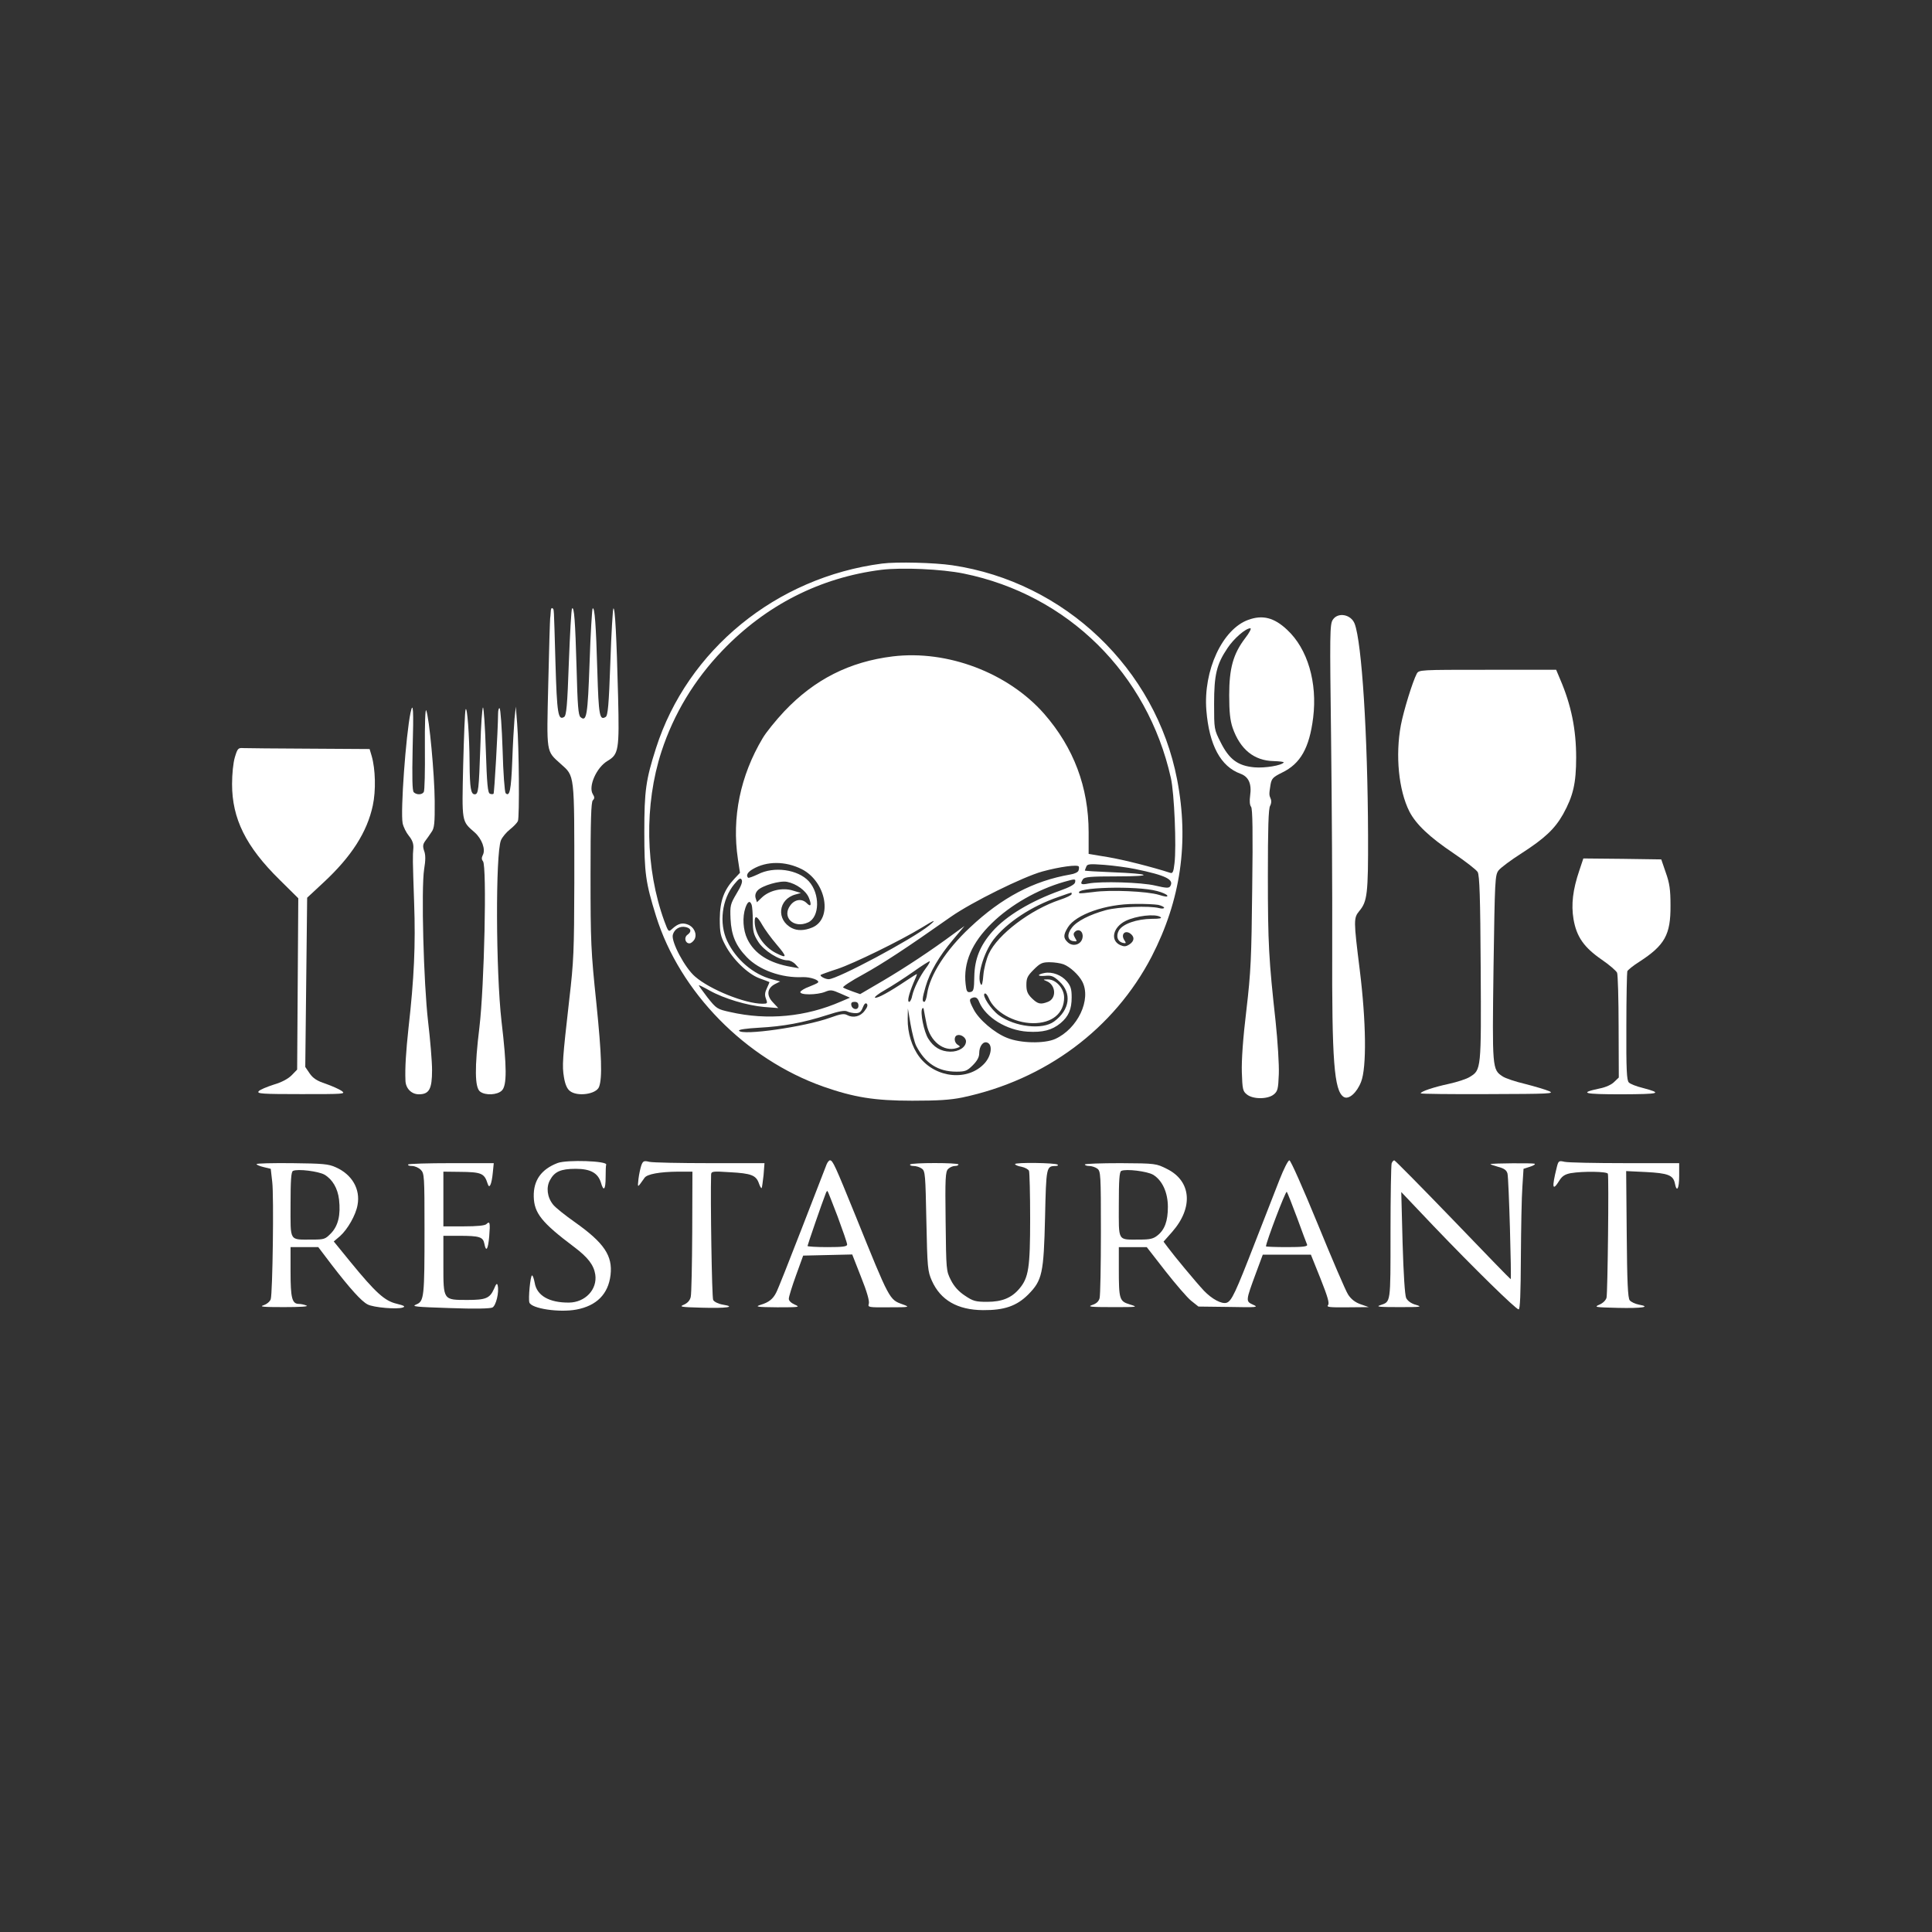 <?xml version="1.0" standalone="no"?>
<!DOCTYPE svg PUBLIC "-//W3C//DTD SVG 20010904//EN" "http://www.w3.org/TR/2001/REC-SVG-20010904/DTD/svg10.dtd">
<svg version="1.0" xmlns="http://www.w3.org/2000/svg" width="1024pt" height="1024pt"
    viewBox="0 0 1024 1024" preserveAspectRatio="xMidYMid meet">

    <rect x="0" y="0" width="1024" height="1024" fill="#333333" stroke="none"/>

    <g transform="translate(0,1024) scale(0.1,-0.1)" fill="#ffffff" stroke="none">
        <path d="M4675 7253 c-561 -73 -1031 -457 -1198 -978 -54 -169 -62 -226 -62
-445 0 -218 7 -268 62 -445 126 -404 474 -758 886 -904 163 -57 271 -75 472
-75 136 0 201 4 265 17 441 93 805 364 1004 747 154 299 199 606 135 938 -113
587 -596 1048 -1192 1136 -94 14 -295 19 -372 9z m433 -53 c551 -112 974 -529
1098 -1084 18 -80 30 -364 19 -452 -5 -46 -10 -55 -23 -50 -96 31 -246 69
-329 83 l-103 17 0 114 c0 240 -79 449 -236 629 -191 217 -512 339 -802 304
-229 -28 -415 -122 -575 -291 -45 -48 -97 -112 -115 -143 -118 -198 -164 -420
-131 -640 l11 -73 -30 -32 c-55 -59 -76 -117 -77 -212 0 -74 4 -92 29 -139 39
-75 119 -153 181 -176 28 -10 51 -19 53 -20 1 -1 -5 -15 -13 -32 -11 -23 -13
-37 -5 -57 9 -24 8 -26 -19 -26 -91 0 -278 75 -357 144 -54 46 -127 184 -118
221 8 31 38 49 70 41 28 -7 31 -24 7 -41 -19 -14 -11 -45 11 -45 9 0 20 10 27
21 15 28 -2 66 -36 79 -29 11 -51 5 -81 -22 -21 -19 -21 -19 -43 40 -101 278
-107 617 -15 899 65 199 174 380 323 535 231 241 518 387 843 428 109 13 319
4 436 -20z m-858 -1567 c130 -67 165 -263 55 -309 -41 -17 -79 -18 -108 -3
-84 43 -73 153 19 178 l29 8 -43 13 c-55 17 -124 1 -164 -37 l-26 -25 -7 22
c-4 14 -1 28 11 41 23 25 118 53 156 45 49 -10 99 -46 115 -84 16 -39 11 -52
-12 -28 -25 24 -61 20 -85 -11 -49 -63 16 -127 93 -92 62 28 64 152 4 218 -58
63 -185 81 -270 37 -26 -12 -49 -21 -52 -18 -12 12 -3 29 24 45 74 44 174 44
261 0z m1466 -8 c-3 -8 -22 -17 -43 -20 -196 -34 -363 -122 -532 -281 -127
-119 -212 -251 -227 -351 -3 -24 -10 -43 -15 -43 -13 0 -11 19 7 81 22 76 72
162 144 247 l62 74 -54 -39 c-124 -92 -261 -182 -376 -250 l-123 -72 -40 14
c-22 8 -45 17 -50 21 -6 3 42 35 107 70 106 59 224 136 464 305 110 77 383
212 485 240 91 25 188 38 193 26 2 -4 1 -14 -2 -22z m301 9 c164 -34 208 -56
185 -92 -7 -10 -22 -9 -78 4 -74 18 -291 24 -356 11 -39 -8 -45 -3 -28 23 8
12 39 15 180 15 201 0 184 14 -27 22 -79 3 -143 7 -143 9 0 1 3 10 7 19 5 16
17 17 97 11 50 -4 124 -14 163 -22z m-2113 -130 c-33 -56 -35 -63 -32 -134 4
-86 27 -142 86 -203 66 -69 185 -111 295 -106 42 2 95 -17 82 -29 -3 -4 -25
-13 -47 -22 -23 -8 -43 -21 -46 -27 -5 -18 89 -17 131 0 29 12 37 11 82 -9
l50 -22 -47 -20 c-187 -82 -391 -101 -588 -56 -69 15 -73 18 -120 77 -26 34
-47 63 -46 65 2 1 27 -11 57 -28 77 -43 199 -79 288 -87 l76 -6 -29 31 c-35
37 -30 74 11 96 l28 14 -45 12 c-98 26 -190 105 -236 203 -44 94 -28 221 38
301 25 30 33 35 39 23 6 -10 -3 -34 -27 -73z m1794 59 c-2 -11 -30 -26 -78
-43 -156 -56 -287 -134 -360 -217 -66 -75 -94 -146 -96 -238 -1 -71 -4 -80
-21 -83 -17 -3 -21 4 -25 42 -13 113 33 220 139 323 99 97 243 179 383 219 60
17 62 17 58 -3z m436 -46 c27 -7 51 -18 53 -24 3 -8 -12 -6 -44 4 -62 19 -258
28 -348 15 -38 -5 -72 -8 -74 -6 -34 31 305 41 413 11z m-454 -16 c0 -5 -28
-19 -62 -30 -156 -52 -330 -184 -377 -286 -13 -28 -26 -78 -29 -113 -3 -40 -8
-59 -13 -50 -24 37 13 167 67 238 71 91 201 177 344 226 36 13 66 23 68 23 1
1 2 -3 2 -8z m-1696 -57 c3 -9 6 -46 6 -83 0 -57 4 -74 29 -113 30 -47 111
-98 156 -98 12 0 30 -9 41 -21 l19 -21 -40 7 c-118 20 -196 69 -234 148 -23
48 -27 116 -10 166 12 34 24 40 33 15z m2155 0 c17 -4 31 -11 31 -15 0 -5 -12
-6 -27 -2 -50 13 -216 7 -282 -11 -84 -23 -154 -58 -180 -93 -27 -34 -24 -67
7 -71 21 -3 22 -2 10 17 -9 16 -10 23 -1 32 20 20 45 2 41 -28 -4 -38 -49 -54
-78 -28 -25 23 -25 39 0 80 42 68 200 124 356 124 50 1 106 -2 123 -5z m11
-64 c11 -7 -2 -10 -45 -10 -81 -1 -155 -27 -175 -62 -17 -31 -6 -60 24 -66 15
-3 16 -1 4 17 -17 28 3 51 30 35 26 -17 26 -41 -1 -59 -20 -13 -29 -13 -50 -4
-54 25 -38 95 29 128 55 27 156 39 184 21z m-2110 -42 c13 -23 47 -70 77 -105
56 -66 56 -75 -5 -44 -64 33 -112 104 -112 166 0 36 13 31 40 -17z m885 -3
c-88 -72 -487 -285 -533 -285 -19 0 -49 17 -42 23 3 2 43 17 90 32 84 28 330
148 445 218 69 43 82 46 40 12z m-18 -227 c-32 -43 -63 -105 -72 -145 -3 -18
-11 -33 -16 -33 -12 0 -2 41 22 99 11 24 19 45 19 48 0 2 -26 -14 -57 -35 -91
-61 -152 -94 -165 -90 -6 2 17 21 53 41 35 20 102 63 149 96 46 33 86 58 88
56 2 -2 -7 -19 -21 -37z m730 21 c34 -13 80 -55 99 -91 50 -95 -24 -251 -144
-305 -57 -25 -183 -23 -254 6 -67 26 -151 98 -178 152 -25 48 -25 55 -1 62 14
3 23 -3 31 -24 34 -81 145 -150 256 -157 81 -5 130 8 175 45 43 36 59 74 59
137 0 44 -5 60 -26 85 -28 33 -77 52 -118 44 -41 -8 -39 -19 4 -15 32 3 44 -1
75 -30 67 -62 56 -150 -28 -212 -62 -46 -208 -29 -293 33 -42 31 -91 106 -75
115 5 3 14 -7 21 -23 30 -74 134 -133 234 -134 102 -1 166 52 166 136 0 49
-44 97 -87 96 -26 0 -26 -1 -6 -9 50 -20 54 -92 7 -110 -39 -15 -53 -12 -85
19 -23 23 -29 38 -29 71 0 36 6 48 39 81 34 34 45 39 84 39 25 0 58 -5 74 -11z
m-1087 -220 c0 -25 -33 -22 -38 4 -2 12 3 17 17 17 15 0 21 -6 21 -21z m33
-26 c-22 -31 -61 -40 -93 -23 -16 9 -35 6 -90 -14 -136 -49 -466 -96 -483 -69
-4 6 37 12 107 16 128 7 232 26 360 67 64 21 94 26 107 19 10 -5 30 -9 44 -9
20 0 29 7 38 30 7 19 15 26 21 20 7 -7 3 -19 -11 -37z m328 -71 c18 -91 91
-149 160 -127 20 7 20 8 6 17 -20 11 -23 44 -4 51 19 7 47 -12 47 -32 0 -31
-38 -56 -84 -55 -50 1 -88 24 -116 69 -23 36 -44 141 -32 159 4 7 8 3 9 -9 2
-11 8 -44 14 -73z m-55 -115 c48 -93 116 -137 213 -137 47 0 57 4 87 34 23 23
34 43 34 63 0 38 21 66 43 57 29 -11 22 -68 -13 -108 -87 -98 -260 -82 -347
32 -40 53 -63 128 -62 201 l1 56 14 -83 c8 -45 21 -97 30 -115z" />
        <path d="M2919 6997 c-1 -15 -2 -30 -3 -34 -1 -5 -6 -159 -10 -344 -9 -377
-12 -357 65 -427 76 -68 73 -44 73 -632 -1 -360 -3 -415 -27 -620 -36 -317
-38 -348 -28 -409 6 -37 16 -61 31 -73 39 -32 140 -18 155 21 18 47 14 168
-14 443 -29 277 -31 324 -31 681 0 289 3 386 12 395 10 10 10 17 0 33 -25 40
19 141 78 176 59 35 63 57 56 342 -8 314 -16 474 -25 466 -3 -4 -11 -132 -16
-286 -8 -226 -13 -282 -25 -289 -32 -20 -37 7 -44 243 -7 245 -14 342 -25 332
-3 -4 -11 -132 -16 -285 -10 -285 -16 -318 -48 -291 -12 9 -16 63 -21 259 -7
251 -13 329 -24 317 -4 -4 -11 -132 -17 -286 -8 -230 -13 -281 -25 -289 -32
-20 -38 16 -46 288 -9 312 -7 279 -16 288 -5 4 -9 -5 -9 -19z" />
        <path d="M7064 6955 c-16 -24 -16 -75 -9 -628 4 -331 7 -827 6 -1103 -2 -607
10 -766 61 -798 26 -16 69 21 92 80 30 76 27 318 -7 593 -33 265 -33 275 -2
313 42 50 47 92 46 402 -2 532 -33 1020 -71 1120 -19 50 -89 63 -116 21z" />
        <path d="M6617 6955 c-138 -49 -240 -269 -223 -480 15 -185 76 -298 181 -336
43 -16 60 -53 51 -116 -4 -28 -2 -51 5 -59 8 -9 10 -137 6 -431 -4 -373 -7
-443 -31 -648 -18 -148 -26 -265 -24 -328 3 -90 5 -101 27 -118 32 -26 110
-26 142 0 21 17 24 29 27 108 2 49 -6 174 -17 279 -36 327 -41 410 -41 772 0
250 3 358 12 371 6 11 8 26 3 37 -9 21 -9 24 -1 75 6 33 13 40 61 64 98 47
145 131 165 291 23 186 -29 365 -138 466 -69 65 -130 80 -205 53z m-17 -97
c-64 -84 -85 -160 -85 -303 0 -89 5 -133 18 -172 40 -115 114 -175 218 -177
32 -1 55 -4 53 -7 -10 -16 -100 -31 -156 -26 -87 8 -133 42 -178 132 -35 69
-35 70 -35 205 0 153 13 209 71 295 33 50 96 105 121 105 7 0 -5 -24 -27 -52z" />
        <path d="M7509 6669 c-22 -42 -69 -194 -84 -272 -30 -160 -12 -345 45 -458 35
-68 107 -136 232 -220 65 -44 123 -89 130 -101 10 -18 14 -135 16 -510 3 -537
3 -539 -58 -576 -17 -11 -67 -27 -112 -37 -79 -17 -148 -40 -148 -50 0 -3 161
-5 358 -4 327 1 354 2 322 16 -19 8 -76 25 -127 38 -51 12 -105 30 -119 40
-55 36 -55 42 -48 576 7 471 8 491 27 516 11 14 66 55 121 90 124 80 177 130
221 208 53 96 69 163 69 300 0 149 -26 278 -85 415 l-21 50 -364 0 c-361 0
-363 0 -375 -21z" />
        <path d="M2176 6463 c-25 -120 -54 -523 -42 -586 4 -20 19 -50 33 -67 18 -22
25 -41 24 -63 -4 -49 -4 -57 4 -292 8 -223 0 -400 -30 -665 -13 -121 -19 -210
-16 -277 1 -42 32 -73 71 -73 55 0 70 28 70 128 0 48 -10 164 -21 257 -24 207
-37 704 -21 808 8 47 8 77 0 97 -8 24 -7 35 6 53 9 12 24 33 33 47 15 20 18
46 17 165 -1 140 -29 442 -45 480 -5 11 -8 -74 -7 -200 1 -121 -1 -226 -6
-233 -9 -15 -38 -16 -53 -1 -8 8 -9 77 -6 230 6 205 3 257 -11 192z" />
        <path d="M2468 6480 c-4 -8 -9 -140 -13 -293 -7 -309 -9 -298 61 -359 38 -34
59 -90 43 -120 -7 -14 -7 -23 1 -33 21 -26 7 -663 -19 -880 -26 -213 -25 -320
4 -341 28 -21 91 -18 115 6 27 27 27 123 -2 368 -30 265 -32 885 -3 958 7 17
29 43 48 58 19 15 38 35 42 44 9 21 6 392 -4 517 l-7 90 -7 -65 c-3 -36 -9
-137 -12 -225 -6 -154 -14 -190 -35 -169 -5 5 -13 108 -16 227 -4 120 -11 220
-16 223 -4 3 -8 -10 -8 -28 -1 -94 -20 -421 -24 -425 -3 -3 -12 -3 -19 0 -12
4 -16 50 -22 231 -4 124 -11 226 -15 226 -4 0 -11 -93 -14 -207 -8 -230 -10
-253 -30 -253 -20 0 -26 32 -27 165 -1 150 -13 305 -21 285z" />
        <path d="M1245 6227 c-9 -29 -15 -90 -15 -143 0 -183 73 -331 252 -507 l99
-98 -3 -454 -3 -454 -29 -30 c-19 -19 -52 -37 -96 -50 -37 -12 -73 -27 -79
-35 -11 -13 19 -15 226 -15 227 0 237 0 214 17 -13 9 -51 26 -85 38 -46 15
-67 29 -85 55 l-23 34 5 449 5 448 86 80 c149 138 232 268 262 409 17 79 14
193 -6 262 l-11 37 -319 2 c-176 1 -334 2 -350 3 -28 2 -31 -2 -45 -48z" />
        <path d="M8371 5627 c-35 -103 -44 -181 -31 -259 16 -93 55 -149 149 -214 41
-28 78 -60 82 -70 4 -10 8 -140 8 -287 l1 -268 -24 -23 c-13 -14 -45 -29 -77
-35 -113 -24 -87 -31 116 -31 205 1 220 5 111 34 -33 8 -66 21 -73 29 -11 11
-14 67 -13 295 0 155 3 287 5 294 3 7 31 30 63 50 136 88 167 144 166 298 0
85 -5 119 -25 175 l-24 70 -207 3 -206 2 -21 -63z" />
        <path d="M2956 4076 c-87 -33 -129 -92 -127 -178 2 -88 42 -138 215 -268 73
-55 103 -95 111 -145 12 -79 -53 -148 -139 -149 -105 -1 -171 37 -182 105 -4
21 -10 39 -14 39 -9 0 -21 -125 -14 -144 12 -32 158 -54 249 -37 107 20 169
82 181 183 12 102 -34 170 -186 278 -54 38 -108 81 -119 96 -31 39 -37 91 -16
129 24 45 57 60 136 60 79 0 118 -22 134 -73 14 -50 25 -38 25 28 0 33 1 63 3
67 7 20 -207 27 -257 9z" />
        <path d="M3399 4063 c-5 -15 -12 -47 -15 -72 -5 -49 -7 -49 32 6 13 20 80 32
177 33 l77 0 -1 -317 c-1 -175 -4 -331 -8 -347 -4 -18 -16 -32 -36 -41 -27
-11 -18 -13 93 -16 132 -4 187 4 114 16 -24 4 -47 15 -52 25 -7 12 -15 534
-11 664 1 18 8 19 100 13 112 -6 138 -16 153 -58 6 -17 12 -28 15 -26 2 3 6
33 10 68 l5 64 -288 0 c-159 0 -304 3 -322 7 -29 7 -34 5 -43 -19z" />
        <path d="M4381 4068 c-5 -13 -64 -165 -131 -338 -67 -173 -128 -327 -136 -341
-17 -34 -39 -52 -83 -65 -31 -10 -20 -12 89 -13 116 0 123 1 93 14 -20 9 -33
21 -32 32 0 10 17 65 38 123 l38 105 130 3 130 3 47 -120 c31 -77 45 -127 41
-141 -6 -19 -3 -20 107 -19 110 0 112 1 74 15 -73 26 -69 19 -251 469 -109
268 -121 295 -136 295 -5 0 -13 -10 -18 -22z m59 -277 c27 -73 50 -139 50
-147 0 -11 -22 -14 -105 -14 -58 0 -105 3 -105 6 0 5 78 232 96 277 3 10 8 16
10 14 2 -1 26 -63 54 -136z" />
        <path d="M6782 3988 c-22 -57 -81 -207 -130 -333 -104 -268 -124 -311 -151
-320 -26 -8 -78 20 -120 64 -43 46 -160 187 -190 228 l-24 32 46 52 c113 129
101 269 -27 333 -58 29 -59 30 -247 31 -104 0 -189 -3 -189 -7 0 -4 10 -8 23
-8 13 0 32 -6 43 -14 18 -14 19 -29 19 -338 0 -178 -3 -335 -7 -349 -5 -18
-18 -29 -40 -36 -26 -9 -5 -11 107 -11 136 0 139 0 94 14 -56 17 -59 26 -59
190 l0 114 74 0 74 0 98 -126 c55 -70 116 -141 137 -158 l39 -31 161 -2 c151
-3 160 -2 128 12 -39 18 -39 19 16 168 l36 97 127 0 128 0 51 -127 c38 -96 48
-130 40 -140 -10 -11 8 -13 102 -12 l114 1 -43 15 c-29 10 -51 27 -67 52 -13
20 -85 188 -161 374 -78 190 -143 337 -150 337 -7 0 -30 -46 -52 -102z m-671
26 c49 -29 79 -94 79 -171 0 -75 -17 -121 -55 -151 -22 -18 -41 -22 -94 -22
-120 0 -111 -14 -111 185 0 129 3 175 13 179 25 12 137 -2 168 -20z m764 -229
c26 -71 50 -136 53 -142 3 -10 -22 -13 -107 -13 -61 0 -111 2 -111 4 0 21 104
295 110 289 4 -4 28 -66 55 -138z" />
        <path d="M7376 4074 c-3 -9 -6 -174 -6 -369 0 -380 2 -363 -55 -383 -24 -8 -4
-10 100 -10 117 0 126 1 90 12 -26 7 -44 21 -52 36 -7 16 -14 125 -19 293 l-7
269 170 -179 c216 -226 438 -443 452 -443 8 0 11 82 12 278 1 152 4 320 8 372
l6 95 34 11 c19 6 30 13 25 16 -9 4 -224 3 -234 -2 -3 -1 15 -7 39 -14 34 -9
46 -18 51 -36 7 -25 22 -560 17 -560 -2 0 -140 142 -306 315 -167 173 -307
315 -311 315 -4 0 -11 -7 -14 -16z" />
        <path d="M8251 4052 c-27 -108 -23 -129 14 -69 15 24 30 33 60 39 66 11 193 9
197 -3 6 -18 -1 -630 -7 -657 -4 -14 -19 -29 -38 -37 -30 -13 -23 -14 97 -17
129 -3 180 5 113 17 -20 4 -42 14 -49 23 -10 11 -14 96 -16 350 l-3 335 104
-5 c118 -6 145 -17 154 -59 10 -52 23 -31 23 39 l0 67 -287 0 c-159 0 -302 3
-320 7 -31 7 -33 6 -42 -30z" />
        <path d="M1360 4070 c0 -4 17 -11 38 -16 l37 -9 8 -70 c9 -76 2 -587 -8 -621
-4 -12 -20 -26 -38 -32 -25 -8 -1 -10 108 -10 87 0 132 3 120 8 -11 5 -30 9
-42 9 -35 1 -43 31 -43 170 l0 131 74 0 73 0 72 -95 c94 -122 157 -193 190
-209 30 -16 157 -27 186 -16 15 5 8 10 -33 20 -63 15 -110 57 -245 222 l-88
108 34 29 c39 35 83 111 92 164 16 84 -29 162 -115 200 -39 18 -69 20 -232 22
-104 1 -188 -1 -188 -5z m360 -56 c42 -25 70 -72 77 -132 9 -81 -4 -137 -41
-177 -32 -33 -36 -35 -102 -35 -123 0 -114 -14 -114 185 0 129 3 175 13 179
25 12 135 -2 167 -20z" />
        <path d="M2163 4068 c-2 -5 7 -8 21 -8 14 0 35 -9 46 -20 19 -19 20 -33 20
-314 0 -362 -2 -383 -44 -400 -27 -11 -5 -13 177 -19 134 -5 215 -3 227 3 19
10 36 80 28 116 -3 15 -8 11 -20 -18 -22 -49 -43 -58 -140 -58 -130 0 -128 -2
-128 186 l0 154 83 0 c108 0 127 -6 134 -41 9 -48 20 -33 26 39 6 72 3 82 -15
64 -8 -8 -50 -12 -120 -12 l-108 0 0 145 0 145 83 -1 c120 -1 134 -7 152 -64
9 -29 21 -2 27 60 l5 50 -225 0 c-123 0 -226 -3 -229 -7z" />
        <path d="M4824 4068 c-3 -4 5 -8 18 -8 14 0 33 -6 44 -14 18 -13 19 -32 24
-278 5 -248 7 -266 29 -316 46 -103 136 -155 271 -156 113 -1 179 22 240 83
74 75 82 111 89 409 6 268 7 271 55 272 11 0 16 3 12 7 -10 10 -226 13 -226 3
0 -4 15 -11 34 -14 19 -4 37 -14 40 -22 3 -9 6 -122 6 -253 0 -260 -8 -313
-57 -371 -41 -49 -92 -70 -171 -70 -62 0 -75 4 -118 33 -32 21 -57 48 -74 82
-25 49 -25 53 -28 311 -3 231 -1 263 13 278 9 9 25 16 36 16 10 0 19 3 19 8 0
10 -250 10 -256 0z" />
    </g>
</svg>